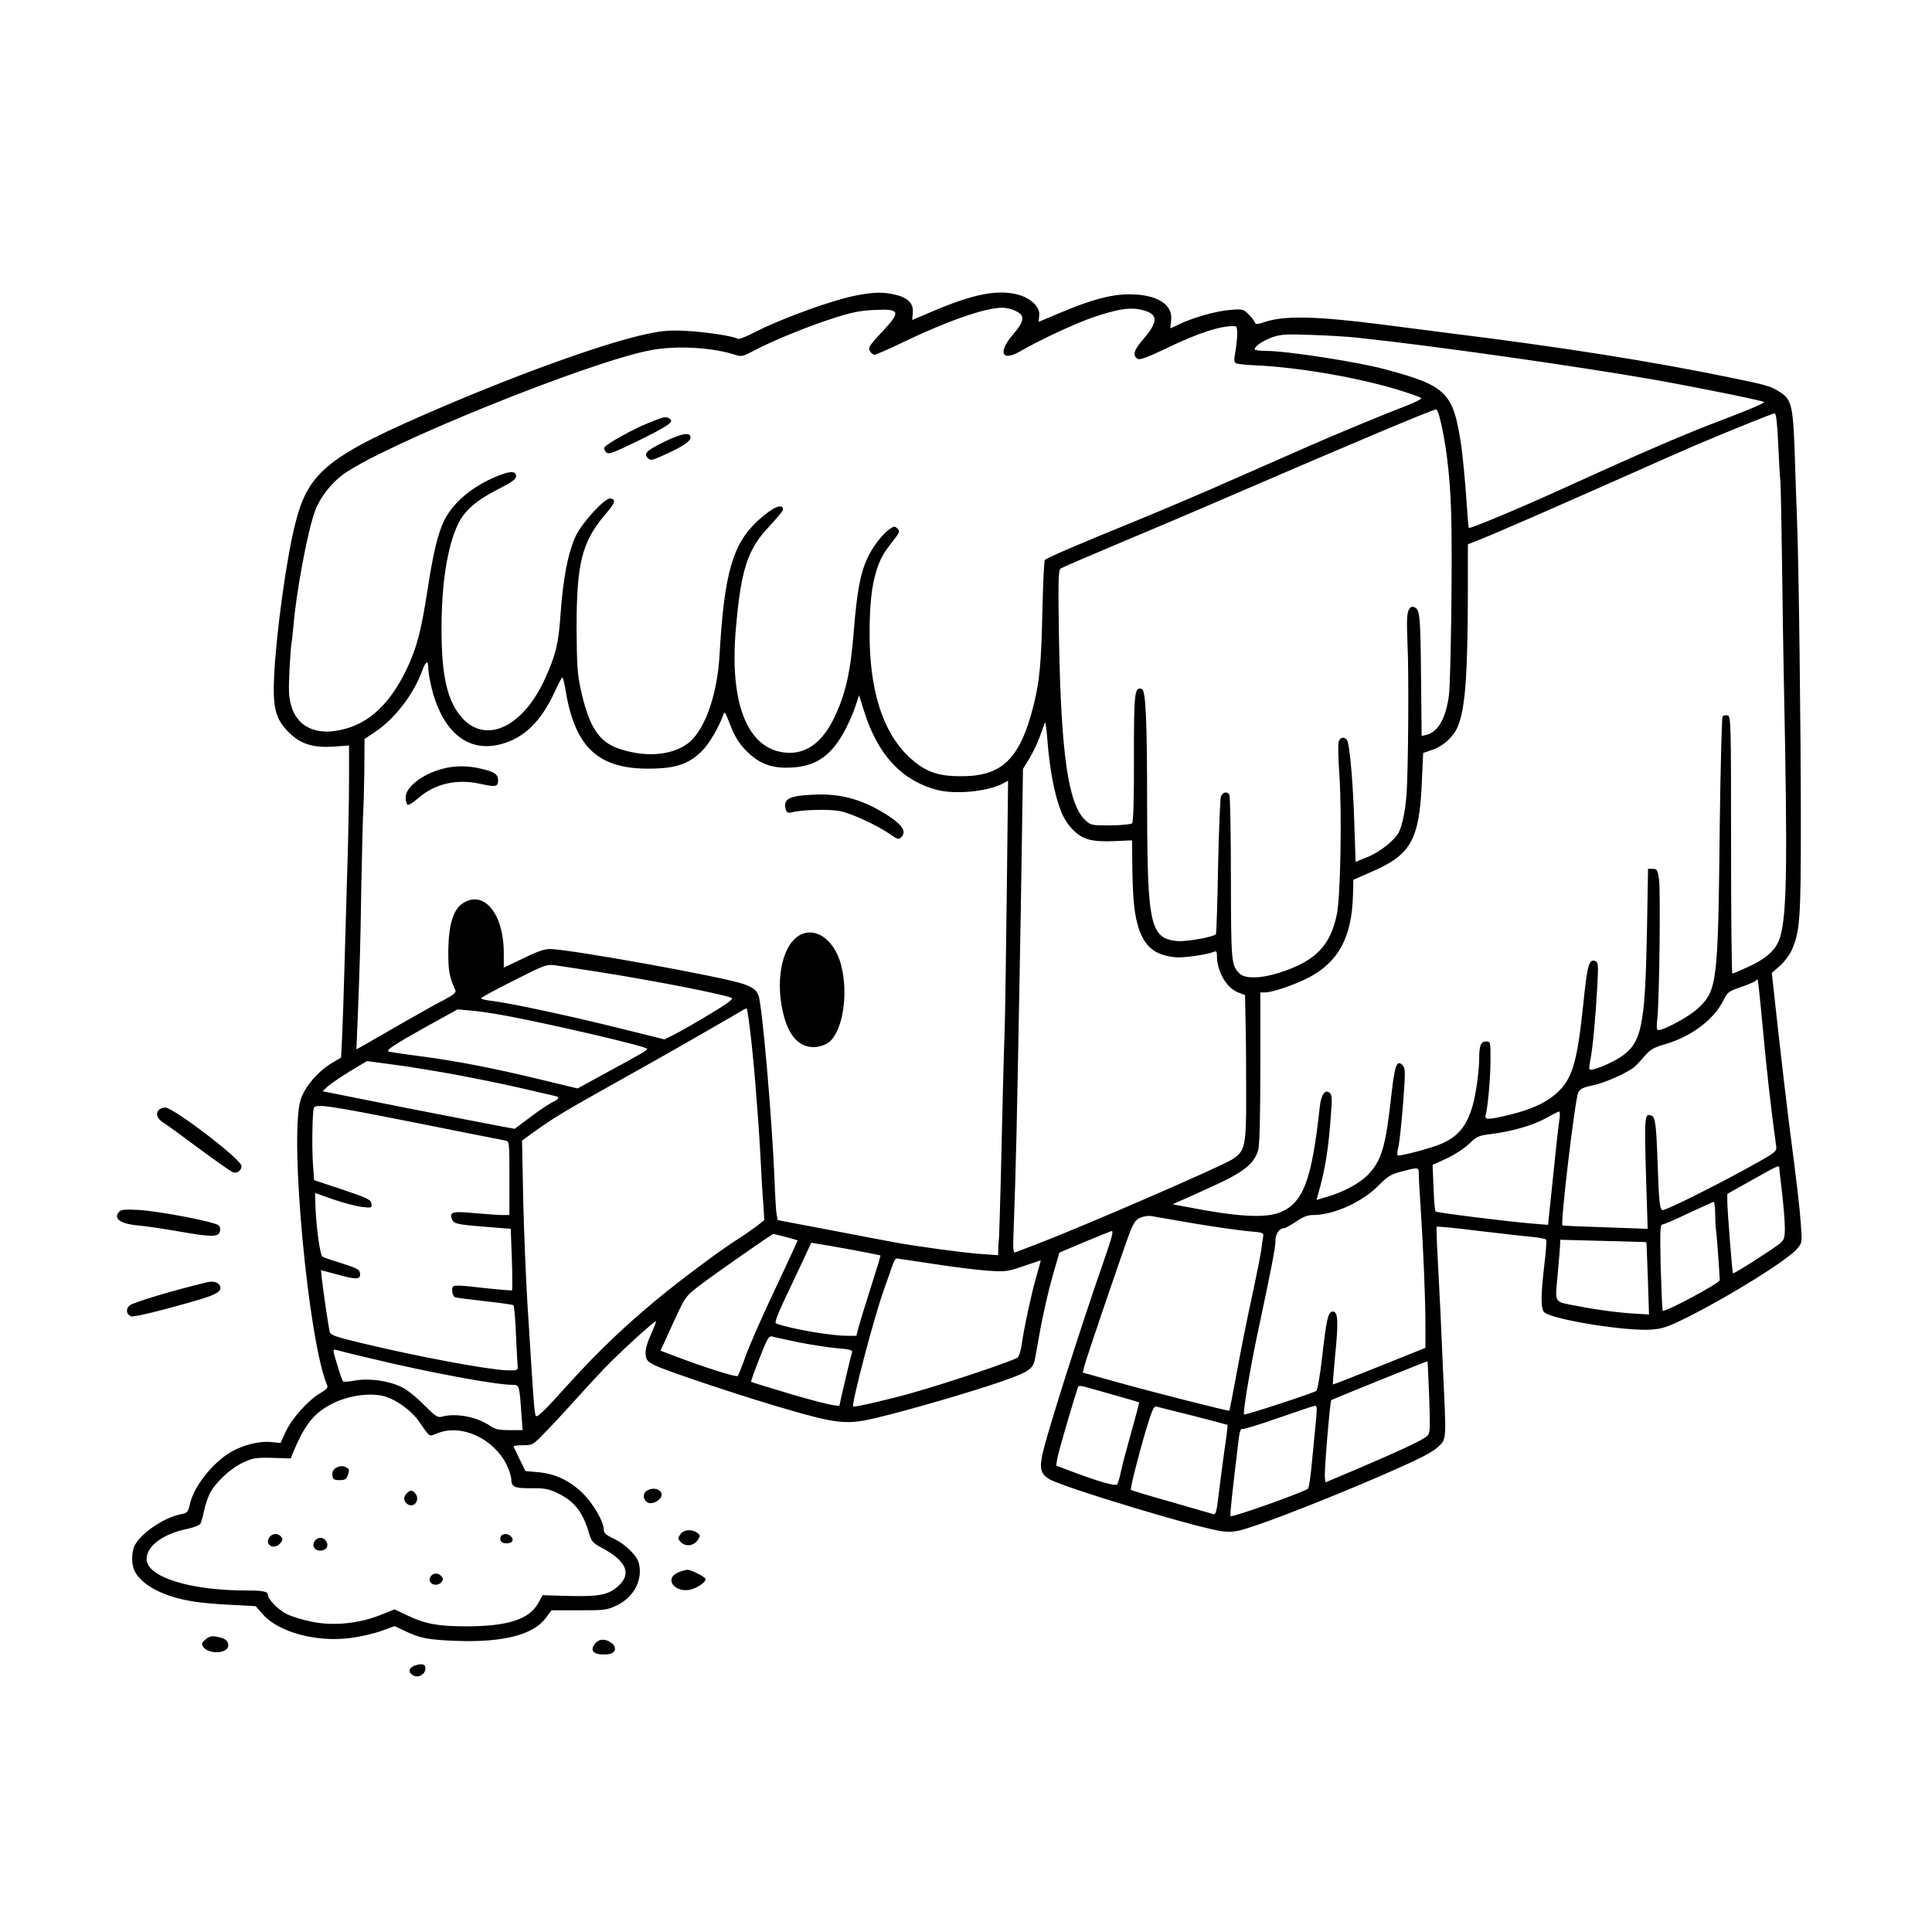 <?xml version="1.0" standalone="no"?>
<!DOCTYPE svg PUBLIC "-//W3C//DTD SVG 20010904//EN"
 "http://www.w3.org/TR/2001/REC-SVG-20010904/DTD/svg10.dtd">
<svg version="1.0" xmlns="http://www.w3.org/2000/svg"
 width="1024pt" height="1024pt" viewBox="0 0 1024 1024"
 preserveAspectRatio="xMidYMid meet">
<g transform="translate(0,1024) scale(0.1,-0.1)"
fill="#000000" stroke="none">
<path d="M4543 8675 c-125 -23 -399 -122 -545 -197 -42 -22 -81 -37 -87 -34
-21 14 -173 37 -271 42 -84 5 -125 2 -206 -15 -209 -43 -642 -197 -1074 -381
-623 -266 -724 -345 -795 -625 -46 -179 -101 -580 -112 -806 -8 -173 7 -230
78 -301 62 -62 130 -83 241 -75 l78 6 0 -182 c0 -100 -4 -324 -10 -497 -5
-173 -12 -407 -15 -520 -3 -113 -8 -261 -11 -330 l-6 -125 -50 -30 c-74 -44
-145 -129 -165 -195 -60 -197 42 -1282 141 -1512 6 -12 -3 -23 -38 -43 -63
-37 -150 -134 -182 -204 l-27 -59 -52 5 c-60 6 -148 -16 -213 -54 -94 -56
-193 -179 -214 -270 -11 -47 -15 -52 -46 -58 -91 -17 -213 -99 -248 -166 -18
-36 -18 -102 0 -137 40 -77 158 -137 316 -161 36 -6 124 -14 195 -17 l130 -7
38 -43 c83 -95 283 -149 462 -126 51 6 125 23 164 37 l72 26 52 -24 c85 -41
125 -48 277 -54 246 -9 405 32 472 120 l31 42 146 0 c140 0 148 1 204 28 88
44 135 135 113 222 -10 40 -71 100 -131 129 -44 20 -55 31 -55 49 0 43 -59
143 -115 196 -69 66 -144 100 -232 108 l-68 6 -30 61 c-16 33 -31 64 -33 69
-2 4 20 7 49 7 52 0 54 1 118 68 37 37 104 110 151 162 47 52 118 130 160 174
79 83 271 258 277 253 2 -2 -11 -34 -27 -71 -21 -45 -30 -80 -28 -104 3 -31 9
-38 48 -58 65 -32 492 -174 720 -239 230 -66 292 -74 410 -50 121 25 434 113
652 184 193 64 222 80 233 135 2 12 16 86 30 166 15 80 43 203 63 273 l37 128
130 55 c72 30 137 56 146 59 13 4 3 -33 -42 -162 -129 -371 -302 -917 -324
-1022 -16 -76 -8 -103 35 -130 76 -45 817 -269 926 -278 53 -5 76 0 180 35
157 54 492 188 728 293 134 59 201 94 228 120 45 42 44 36 28 370 -5 112 -12
265 -15 339 -4 74 -10 207 -15 295 -5 88 -7 161 -5 163 2 3 102 -7 222 -22
120 -14 249 -29 286 -32 37 -4 70 -10 72 -15 3 -4 -1 -65 -10 -136 -18 -156
-19 -224 -2 -246 27 -38 435 -105 572 -94 60 5 88 15 192 67 229 115 528 302
578 361 27 32 27 34 20 128 -6 91 -17 184 -65 556 -11 88 -36 299 -55 469
l-34 309 43 38 c24 21 52 59 64 86 42 99 47 161 47 678 0 463 -11 1372 -20
1590 -2 55 -7 183 -10 285 -10 336 -16 361 -84 404 -45 29 -69 36 -261 75
-422 87 -890 161 -1495 236 -110 14 -267 34 -350 45 -351 45 -520 48 -623 13
-38 -13 -47 -13 -51 -2 -2 8 -17 27 -33 43 -28 28 -32 29 -101 23 -72 -6 -194
-40 -270 -77 -22 -11 -42 -20 -43 -20 -1 0 0 18 3 40 12 86 -73 140 -222 140
-93 0 -197 -27 -354 -93 l-126 -53 3 34 c6 45 -47 95 -119 112 -106 26 -234 0
-443 -89 l-111 -47 3 38 c5 50 -27 82 -97 97 -64 14 -106 13 -198 -4z m831
-79 c62 -26 60 -54 -9 -134 -78 -93 -53 -140 44 -83 105 61 297 150 390 181
128 43 194 53 255 37 85 -21 87 -60 6 -154 -51 -59 -59 -87 -30 -105 11 -7 52
8 150 55 171 83 299 124 368 118 14 -1 12 -66 -3 -152 -5 -24 -3 -39 5 -44 7
-4 51 -9 98 -11 239 -10 575 -69 797 -141 44 -14 84 -29 88 -33 4 -3 -25 -19
-65 -35 -128 -49 -401 -162 -534 -221 -71 -31 -246 -108 -389 -171 -143 -64
-379 -164 -525 -224 -305 -124 -470 -195 -482 -207 -4 -4 -10 -125 -13 -267
-6 -280 -15 -375 -46 -500 -72 -288 -167 -381 -389 -379 -124 0 -188 25 -271
101 -139 130 -211 353 -210 658 0 147 11 249 35 326 20 64 37 96 86 158 38 48
41 55 27 69 -14 14 -18 14 -40 -1 -38 -25 -94 -97 -121 -158 -36 -78 -54 -174
-71 -386 -17 -217 -44 -334 -105 -460 -59 -121 -138 -183 -233 -183 -216 0
-323 244 -287 655 27 317 62 425 179 547 39 42 71 80 71 86 0 37 -51 16 -127
-52 -139 -125 -184 -280 -209 -711 -12 -226 -83 -418 -176 -481 -88 -59 -220
-68 -355 -23 -110 36 -162 118 -206 319 -17 80 -20 131 -21 325 0 338 28 451
149 595 56 65 62 82 31 88 -28 6 -148 -124 -184 -198 -40 -84 -68 -225 -81
-415 -11 -157 -24 -212 -81 -339 -114 -255 -309 -351 -437 -215 -81 87 -113
221 -113 474 0 240 30 432 85 552 34 74 96 129 211 188 75 38 99 55 99 70 0
29 -28 30 -93 4 -133 -52 -238 -139 -287 -236 -34 -69 -59 -172 -90 -375 -33
-213 -56 -301 -109 -413 -97 -203 -221 -309 -387 -330 -114 -14 -197 35 -225
133 -14 46 -15 81 -10 190 4 73 9 138 11 145 2 7 6 46 10 87 15 185 76 509
115 613 26 70 85 146 148 192 215 157 1305 598 1631 659 137 26 327 15 449
-25 30 -10 40 -8 95 21 102 54 276 125 413 170 104 34 148 43 224 47 146 7
149 -6 33 -129 -55 -59 -62 -71 -53 -88 6 -11 17 -20 25 -20 8 0 79 31 157 69
230 110 425 178 516 180 18 1 48 -5 66 -13z m1821 -146 c392 -41 1178 -153
1575 -223 241 -43 580 -112 580 -118 0 -7 -77 -40 -280 -117 -159 -61 -416
-172 -805 -350 -228 -103 -474 -206 -480 -200 -2 1 -8 76 -14 165 -6 90 -18
211 -26 270 -42 283 -76 318 -405 406 -145 39 -520 97 -627 97 -35 0 -63 4
-63 8 0 17 41 45 92 64 46 16 72 18 208 13 85 -3 196 -9 245 -15z m434 -417
c33 -125 56 -304 62 -498 8 -216 -1 -911 -12 -985 -17 -120 -58 -190 -119
-205 l-25 -6 -3 293 c-3 338 -6 374 -32 388 -16 8 -22 6 -33 -12 -10 -18 -12
-57 -7 -178 8 -165 4 -675 -5 -800 -7 -88 -22 -164 -41 -201 -22 -43 -100
-105 -167 -132 l-62 -25 -7 207 c-6 195 -21 374 -34 427 -8 31 -42 32 -49 1
-4 -13 -2 -90 4 -173 14 -213 6 -651 -14 -743 -34 -164 -114 -245 -299 -305
-100 -33 -187 -35 -216 -6 -44 44 -45 56 -46 505 0 237 -4 436 -8 443 -12 19
-36 14 -45 -10 -4 -13 -11 -180 -15 -372 -3 -192 -9 -352 -11 -357 -10 -15
-157 -41 -205 -37 -143 14 -159 84 -160 709 0 462 -7 619 -28 627 -39 14 -42
-19 -42 -367 1 -219 -3 -338 -10 -345 -5 -5 -56 -10 -114 -11 -102 0 -105 1
-135 29 -89 85 -127 347 -138 956 -5 307 -4 367 8 376 8 6 131 59 274 119 143
60 427 180 630 268 681 294 1065 455 1087 457 4 0 12 -17 17 -37z m1796 -150
c4 -92 9 -176 11 -187 2 -11 6 -205 9 -431 3 -225 7 -516 10 -645 20 -963 16
-1225 -20 -1347 -19 -65 -72 -114 -172 -159 -41 -19 -77 -34 -81 -34 -4 0 -7
307 -7 682 0 657 -1 683 -19 686 -10 2 -22 0 -26 -5 -4 -4 -11 -267 -15 -583
-9 -834 -13 -869 -117 -966 -44 -41 -177 -114 -209 -114 -8 0 -10 16 -5 58 11
100 18 685 9 742 -7 50 -11 55 -33 55 l-25 0 -6 -340 c-10 -499 -28 -585 -142
-659 -55 -36 -152 -74 -162 -64 -3 3 -1 25 4 49 12 56 28 228 37 391 6 115 5
128 -10 134 -34 13 -43 -18 -65 -235 -33 -311 -58 -392 -145 -469 -54 -47
-128 -81 -235 -108 -118 -29 -144 -31 -137 -6 11 36 26 201 26 295 0 96 0 97
-24 97 -27 0 -36 -21 -36 -92 0 -63 -18 -192 -35 -249 -31 -107 -77 -163 -165
-201 -52 -23 -222 -68 -232 -62 -3 2 -3 19 2 37 9 34 26 205 34 344 4 67 2 85
-11 98 -29 30 -41 -2 -58 -155 -31 -282 -52 -352 -127 -429 -45 -45 -131 -91
-217 -115 l-53 -16 6 23 c40 137 58 248 71 442 6 74 4 93 -8 103 -24 20 -45
-10 -52 -75 -42 -387 -87 -507 -208 -558 -80 -33 -227 -25 -502 29 l-70 13 40
18 c22 9 104 46 182 82 157 72 212 117 232 189 7 25 11 185 11 437 l0 397 24
0 c40 0 157 40 231 78 160 84 230 214 236 438 l2 81 98 43 c208 90 252 169
265 477 l7 152 49 17 c57 19 111 68 134 122 40 95 53 270 54 712 l0 255 63 25
c81 32 409 175 762 332 154 69 330 146 390 172 212 89 400 165 411 165 8 1 14
-54 19 -166z m-7155 -1186 c0 -19 9 -68 19 -109 59 -230 192 -337 363 -293
124 31 216 121 288 278 19 42 37 76 41 77 3 0 11 -34 18 -76 50 -297 174 -411
446 -408 138 1 206 25 275 93 40 40 91 128 115 196 5 16 11 7 29 -41 30 -82
59 -126 112 -173 62 -55 127 -75 223 -69 131 8 211 66 284 206 19 37 43 92 52
122 l18 55 27 -85 c72 -230 199 -367 384 -416 96 -26 266 -10 347 31 l32 17
-7 -608 c-4 -335 -9 -654 -11 -709 -4 -105 -11 -358 -21 -810 -4 -148 -8 -281
-9 -295 -2 -14 -4 -40 -4 -59 l-1 -34 -96 7 c-79 5 -344 41 -445 60 -13 2
-160 30 -326 62 l-301 57 -6 31 c-3 17 -8 101 -11 186 -13 317 -65 923 -85
974 -11 29 -29 43 -81 61 -105 37 -924 185 -1025 185 -29 0 -71 -15 -142 -50
l-102 -49 0 78 c0 212 -109 340 -222 260 -47 -34 -71 -117 -72 -249 0 -109 4
-132 38 -210 4 -11 -12 -24 -61 -50 -38 -19 -138 -75 -223 -124 -85 -49 -174
-100 -198 -114 l-43 -24 6 143 c12 307 15 395 20 724 4 187 8 364 10 393 2 29
5 128 6 219 l1 166 58 39 c101 67 202 198 247 321 20 55 33 61 33 14z m3310
-599 c28 -137 55 -202 104 -253 52 -55 101 -68 224 -63 l92 4 1 -96 c2 -223
11 -307 40 -386 34 -89 88 -128 191 -138 44 -3 160 13 201 29 14 6 17 2 17
-20 0 -85 52 -174 115 -196 l34 -13 3 -155 c2 -86 3 -259 3 -386 0 -261 -6
-285 -72 -329 -56 -37 -787 -354 -1025 -445 -57 -22 -111 -43 -122 -47 -18 -7
-18 0 -12 162 11 302 15 483 31 1349 3 149 8 446 11 660 l6 390 34 55 c18 30
43 82 55 115 12 33 24 67 27 75 3 8 9 -36 14 -99 4 -62 17 -158 28 -213z
m-2410 -1009 c288 -45 678 -121 709 -139 9 -5 -28 -32 -120 -87 -74 -45 -157
-92 -185 -106 l-52 -26 -258 64 c-272 67 -560 128 -656 140 -32 3 -58 10 -58
14 0 4 78 46 173 94 160 81 175 87 217 81 25 -3 128 -19 230 -35z m6170 -265
c25 -271 44 -438 74 -659 4 -29 1 -32 -172 -127 -154 -84 -371 -193 -424 -211
-21 -7 -25 26 -33 267 -7 189 -12 225 -32 233 -37 14 -38 0 -28 -346 l8 -254
-224 8 c-123 4 -226 8 -228 10 -11 12 67 672 84 704 10 20 26 28 76 38 65 13
189 69 224 100 11 10 35 36 54 58 28 32 48 44 105 60 140 41 257 128 310 232
22 45 28 49 95 72 40 14 74 28 77 33 4 5 8 8 10 6 2 -3 13 -103 24 -224z
m-5365 -41 c18 -139 42 -428 55 -663 5 -102 12 -222 16 -266 l5 -81 -38 -30
c-21 -16 -65 -47 -98 -68 -79 -49 -255 -179 -380 -279 -191 -153 -356 -308
-522 -492 -134 -149 -168 -182 -174 -167 -7 20 -11 71 -39 523 -12 173 -23
455 -27 625 l-6 310 64 46 c94 68 165 111 349 214 91 51 219 123 285 160 123
69 434 248 470 270 11 7 22 11 23 10 2 -2 10 -52 17 -112z m-1285 72 c261 -50
740 -162 740 -174 0 -8 -11 -15 -202 -119 l-167 -91 -203 49 c-259 62 -425 94
-624 121 -88 11 -165 23 -173 25 -20 6 27 37 212 140 l152 84 70 -6 c39 -3
126 -16 195 -29z m-280 -310 c107 -20 265 -52 350 -72 85 -20 165 -38 178 -41
30 -6 28 -16 -10 -34 -18 -9 -71 -44 -116 -78 l-84 -63 -71 13 c-40 7 -269 52
-510 99 l-437 87 26 25 c14 13 67 49 117 80 l92 55 135 -18 c74 -9 223 -34
330 -53z m-211 -255 c251 -50 466 -93 479 -95 22 -5 22 -6 22 -200 l0 -195
-37 0 c-21 0 -87 5 -147 10 -115 11 -133 7 -122 -28 9 -28 23 -32 177 -44
l136 -11 6 -161 c3 -89 3 -163 1 -165 -2 -2 -72 4 -155 13 -118 14 -153 15
-159 6 -8 -13 -2 -48 10 -55 4 -3 75 -12 156 -21 82 -9 152 -19 156 -22 3 -4
10 -76 13 -160 4 -85 8 -161 9 -170 1 -14 -8 -17 -59 -15 -107 5 -468 72 -767
144 -146 35 -167 43 -171 62 -6 25 -33 208 -41 279 l-5 46 90 -24 c100 -28
122 -26 117 8 -2 19 -17 27 -93 51 -49 15 -97 31 -105 36 -15 8 -36 171 -39
292 l-1 46 96 -34 c53 -18 121 -36 151 -40 54 -6 55 -5 51 18 -3 21 -19 29
-153 74 l-150 50 -6 80 c-7 100 -3 290 5 304 13 21 81 11 535 -79z m6066 14
c-7 -50 -14 -109 -42 -383 l-18 -173 -75 6 c-135 11 -515 58 -521 65 -4 3 -9
60 -11 127 l-5 120 73 33 c41 19 92 52 119 77 43 42 51 45 122 54 110 14 219
46 288 84 33 19 64 34 69 35 4 0 5 -20 1 -45z m1165 -251 c0 -5 7 -64 15 -133
8 -69 15 -153 15 -187 0 -55 -3 -64 -28 -85 -38 -31 -242 -161 -247 -157 -4 5
-29 324 -30 383 l0 38 130 73 c133 75 145 80 145 68z m-1910 -40 c0 -21 5
-101 10 -178 14 -217 25 -478 25 -614 l0 -125 -244 -98 c-134 -54 -245 -97
-246 -96 -2 2 4 68 11 148 18 178 16 234 -8 238 -27 5 -36 -27 -59 -228 -11
-103 -26 -188 -32 -192 -23 -14 -378 -130 -383 -125 -8 8 32 245 73 437 72
339 93 446 93 482 0 37 20 68 45 68 7 0 36 16 64 35 36 25 61 35 89 35 109 0
257 66 345 153 54 54 70 64 127 78 92 24 90 24 90 -18z m1571 -205 c0 -35 2
-72 4 -83 3 -16 19 -232 20 -270 0 -16 -291 -172 -302 -162 -3 3 -7 107 -11
231 -4 190 -3 226 9 226 8 0 70 27 139 60 69 32 128 59 133 60 4 0 7 -28 8
-62z m-2760 -53 c114 -19 243 -37 288 -41 75 -6 80 -8 76 -28 -2 -12 -7 -43
-10 -71 -4 -27 -26 -140 -50 -250 -24 -110 -60 -290 -80 -400 -20 -110 -38
-201 -39 -202 -4 -4 -420 102 -609 155 l-168 47 7 30 c7 33 196 587 239 704
23 60 34 76 59 87 17 7 42 11 56 9 14 -3 118 -20 231 -40z m-2167 -71 c33 -9
62 -17 63 -18 2 -1 -51 -115 -116 -253 -66 -138 -136 -298 -157 -355 -20 -56
-40 -107 -44 -111 -7 -8 -177 46 -327 103 l-82 31 35 77 c99 218 90 204 171
268 66 51 382 272 392 274 2 0 31 -7 65 -16z m4562 -28 c1 0 4 -87 8 -192 l6
-191 -68 4 c-91 5 -211 21 -307 40 -134 26 -123 9 -109 169 7 77 13 149 13
161 l1 22 228 -6 c125 -3 228 -6 228 -7z m-4206 -41 c80 -15 146 -28 147 -29
1 -1 -22 -78 -52 -171 -30 -94 -59 -189 -65 -212 l-11 -43 -49 0 c-86 0 -290
35 -377 65 -8 3 4 38 36 107 27 57 72 152 100 212 l51 109 37 -6 c21 -3 103
-17 183 -32z m427 -74 c103 -16 233 -32 288 -36 94 -6 105 -5 189 24 50 17 91
31 92 31 1 0 -9 -37 -22 -82 -27 -92 -68 -284 -79 -366 -4 -29 -13 -59 -21
-67 -16 -15 -365 -133 -564 -189 -116 -33 -302 -76 -308 -71 -11 9 111 477
164 622 19 54 40 113 46 131 6 17 15 32 19 32 4 0 92 -13 196 -29z m-712 -416
c66 -13 157 -27 203 -31 64 -5 82 -10 78 -21 -5 -13 -66 -273 -66 -281 0 -11
-96 11 -272 63 -106 32 -195 59 -197 61 -2 2 18 58 44 124 43 110 50 121 69
116 12 -4 75 -17 141 -31z m-2270 -85 c303 -73 660 -140 752 -140 36 0 36 -2
47 -162 l6 -78 -70 0 c-57 0 -75 4 -106 25 -68 46 -180 67 -253 46 -21 -6 -35
4 -95 64 -39 40 -92 82 -119 94 -68 33 -172 47 -244 34 -32 -6 -61 -8 -65 -5
-3 4 -18 44 -31 90 -23 73 -24 82 -9 78 9 -3 94 -24 187 -46z m5610 -205 c6
-179 5 -192 -12 -207 -23 -21 -123 -68 -358 -169 l-180 -76 -3 25 c-4 28 27
404 34 411 4 4 507 207 510 206 1 0 5 -86 9 -190z m-1666 10 c68 -19 125 -36
128 -38 2 -2 -17 -73 -41 -158 -24 -85 -49 -179 -55 -209 -6 -30 -15 -61 -19
-67 -8 -13 -100 14 -266 77 l-58 22 6 39 c6 36 103 366 112 381 2 3 19 2 37
-3 17 -5 88 -25 156 -44z m-3858 -10 c60 -21 133 -76 169 -128 63 -90 50 -82
103 -62 125 48 293 -30 362 -168 14 -28 25 -63 25 -78 0 -40 18 -48 106 -47
66 1 90 -3 135 -24 91 -42 136 -99 169 -208 15 -51 20 -57 72 -85 130 -70 158
-138 82 -204 -50 -44 -100 -54 -258 -50 l-140 4 -25 -45 c-49 -84 -162 -120
-382 -120 -145 0 -215 13 -306 56 l-72 34 -75 -30 c-112 -45 -248 -59 -361
-36 -48 9 -109 28 -135 41 -46 23 -100 79 -100 102 0 18 -27 23 -114 23 -301
0 -529 72 -529 167 0 67 85 132 209 158 37 8 71 20 75 27 5 7 14 38 20 68 6
30 20 72 31 94 29 58 111 134 176 164 51 24 67 27 155 25 l98 -3 11 28 c58
140 103 201 186 250 96 56 229 76 313 47z m4273 -99 c98 -25 180 -47 182 -48
2 -2 -5 -62 -16 -133 -10 -72 -24 -178 -31 -238 -11 -92 -15 -106 -29 -102
-10 3 -110 32 -225 65 -114 32 -209 61 -211 63 -5 5 37 173 82 325 30 98 40
121 53 117 9 -2 96 -25 195 -49z m652 -13 c-4 -38 -13 -135 -21 -217 -7 -82
-17 -152 -22 -156 -20 -18 -402 -154 -411 -146 -4 4 10 133 44 414 5 37 11 52
19 48 7 -2 93 24 192 59 98 34 184 63 192 64 11 1 12 -12 7 -66z"/>
<path d="M3434 7997 c-84 -34 -218 -109 -230 -128 -3 -6 0 -18 9 -26 13 -13
32 -6 170 61 162 80 192 101 166 117 -21 13 -26 12 -115 -24z"/>
<path d="M3524 7900 c-97 -47 -114 -64 -91 -87 15 -15 21 -14 79 12 102 45
148 75 148 96 0 30 -45 23 -136 -21z"/>
<path d="M2341 6164 c-104 -28 -191 -97 -191 -150 0 -18 5 -36 10 -39 6 -4 31
12 56 34 87 77 204 104 328 77 83 -19 96 -16 96 18 0 32 -19 45 -87 61 -74 18
-143 18 -212 -1z"/>
<path d="M4213 6018 c-45 -10 -60 -31 -48 -69 6 -17 12 -20 33 -14 57 14 200
17 254 6 63 -13 195 -74 265 -122 40 -28 47 -30 60 -16 28 28 8 62 -64 110
-124 82 -239 118 -373 116 -47 -1 -104 -5 -127 -11z"/>
<path d="M4230 5278 c-90 -60 -123 -251 -74 -428 30 -107 83 -160 158 -160 21
0 53 9 71 20 79 49 115 255 73 415 -36 139 -143 210 -228 153z"/>
<path d="M1776 2457 c-11 -8 -17 -23 -14 -38 2 -20 9 -24 38 -24 29 0 36 5 44
28 8 22 7 30 -4 37 -21 13 -43 12 -64 -3z"/>
<path d="M2155 2324 c-19 -19 -16 -43 6 -57 37 -23 69 29 37 61 -16 16 -23 15
-43 -4z"/>
<path d="M1430 2095 c-32 -39 20 -74 54 -36 15 17 16 23 6 36 -16 19 -44 19
-60 0z"/>
<path d="M2654 2095 c-8 -21 4 -35 31 -35 29 0 41 16 25 35 -16 19 -49 19 -56
0z"/>
<path d="M1670 2075 c-18 -22 -8 -50 21 -53 34 -4 54 20 39 47 -12 24 -42 27
-60 6z"/>
<path d="M2281 1882 c-19 -35 33 -58 59 -27 10 12 10 18 0 30 -17 21 -47 19
-59 -3z"/>
<path d="M840 4355 c-17 -20 -5 -48 30 -68 16 -10 100 -71 187 -136 87 -64
166 -120 177 -124 22 -9 46 9 46 33 0 34 -361 310 -405 310 -12 0 -28 -7 -35
-15z"/>
<path d="M633 3819 c-35 -36 2 -65 97 -74 41 -3 137 -18 213 -31 175 -31 213
-31 222 -3 4 13 2 27 -6 34 -19 19 -316 76 -424 82 -66 4 -93 2 -102 -8z"/>
<path d="M1095 3443 c-176 -42 -394 -107 -409 -123 -21 -20 -16 -47 9 -57 15
-5 184 36 368 91 89 26 118 47 101 74 -12 18 -36 23 -69 15z"/>
<path d="M3426 2337 c-21 -16 -18 -45 6 -60 19 -13 63 6 73 31 13 35 -42 56
-79 29z"/>
<path d="M3606 2108 c-14 -20 -14 -24 1 -40 24 -27 69 -23 90 8 16 25 16 27
-2 40 -29 21 -72 17 -89 -8z"/>
<path d="M3593 1905 c-70 -30 -24 -103 58 -92 36 5 89 39 89 57 0 11 -76 50
-96 50 -11 -1 -34 -7 -51 -15z"/>
<path d="M1090 1551 c-20 -16 -23 -23 -14 -38 26 -43 134 -39 134 6 0 25 -17
38 -60 46 -28 5 -42 2 -60 -14z"/>
<path d="M3157 1532 c-37 -41 -9 -67 64 -60 43 4 52 38 17 62 -30 21 -61 20
-81 -2z"/>
<path d="M2193 1410 c-28 -12 -30 -36 -3 -50 33 -18 74 14 63 48 -5 14 -28 15
-60 2z"/>
</g>
</svg>
